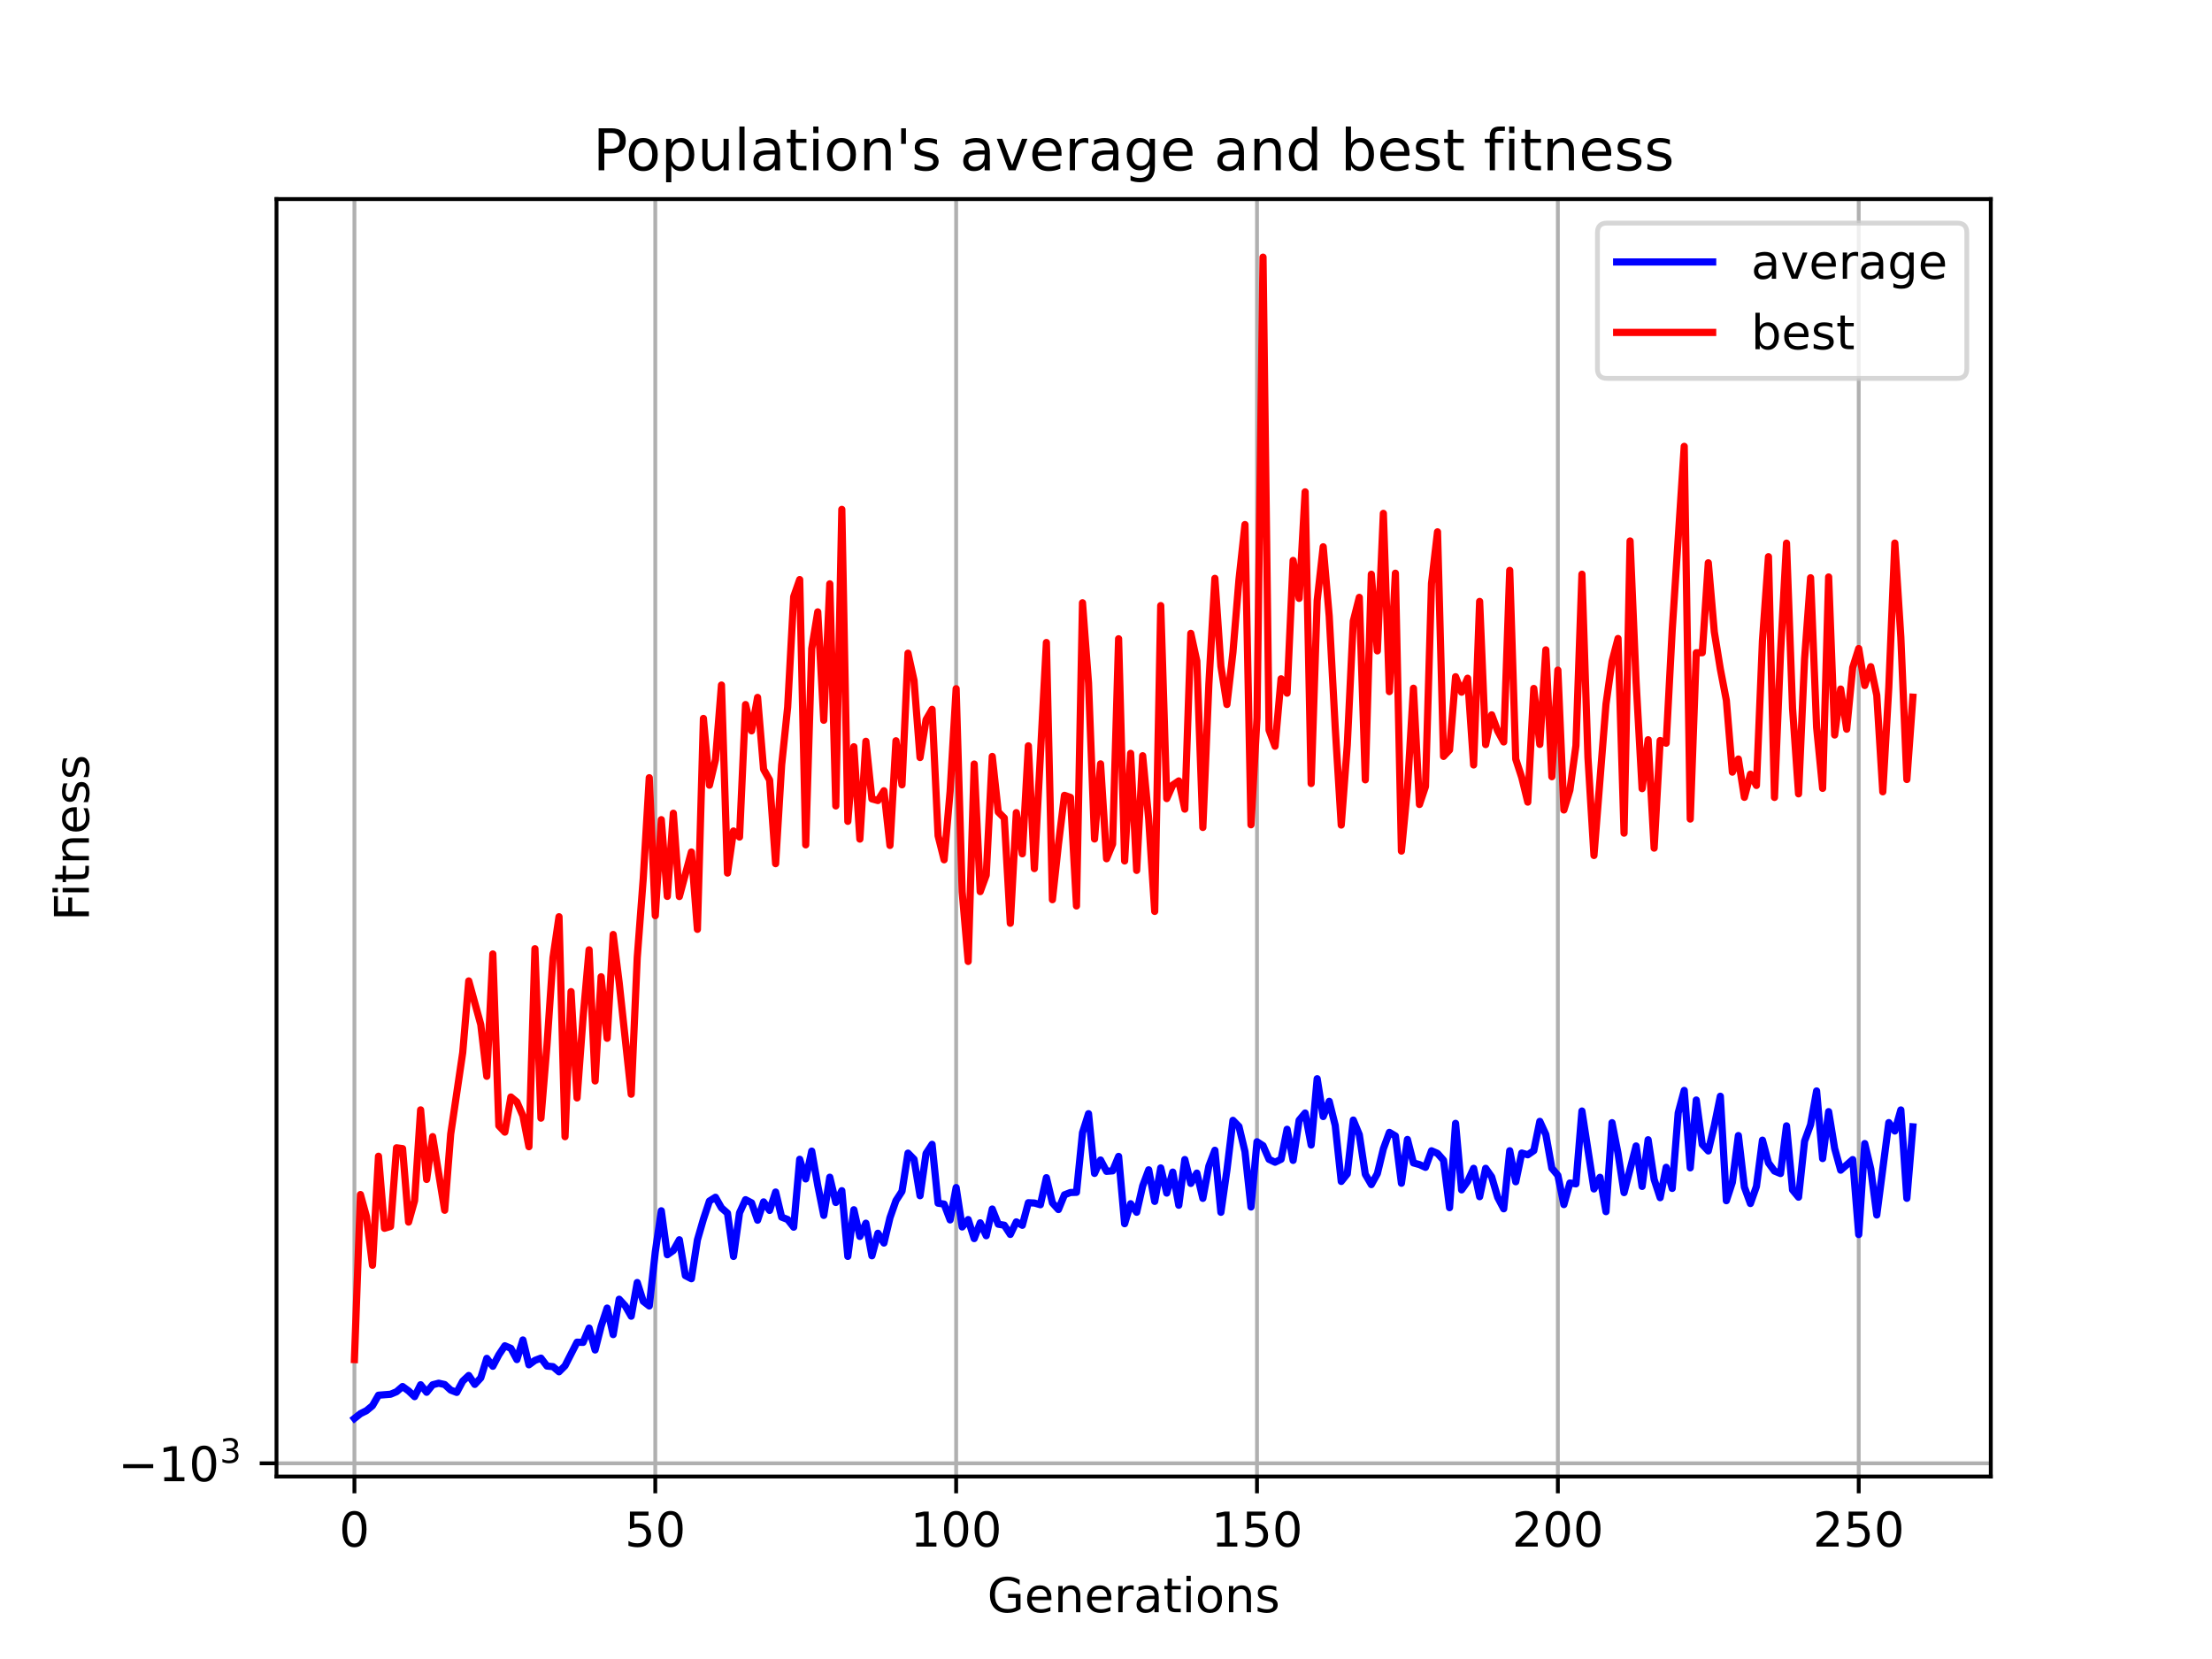 <?xml version="1.0" encoding="utf-8" standalone="no"?>
<!DOCTYPE svg PUBLIC "-//W3C//DTD SVG 1.1//EN"
  "http://www.w3.org/Graphics/SVG/1.1/DTD/svg11.dtd">
<!-- Created with matplotlib (https://matplotlib.org/) -->
<svg height="345.6pt" version="1.1" viewBox="0 0 460.8 345.6" width="460.8pt" xmlns="http://www.w3.org/2000/svg" xmlns:xlink="http://www.w3.org/1999/xlink">
 <defs>
  <style type="text/css">*{stroke-linecap:butt;stroke-linejoin:round;}</style>
 </defs>
 <g id="figure_1">
  <g id="patch_1">
   <path d="M 0 345.6 
L 460.8 345.6 
L 460.8 0 
L 0 0 
z
" style="fill:#ffffff;"/>
  </g>
  <g id="axes_1">
   <g id="patch_2">
    <path d="M 57.6 307.584 
L 414.72 307.584 
L 414.72 41.472 
L 57.6 41.472 
z
" style="fill:#ffffff;"/>
   </g>
   <g id="matplotlib.axis_1">
    <g id="xtick_1">
     <g id="line2d_1">
      <path clip-path="url(#pfa32de78da)" d="M 73.833 307.584 
L 73.833 41.472 
" style="fill:none;stroke:#b0b0b0;stroke-linecap:square;stroke-width:0.8;"/>
     </g>
     <g id="line2d_2">
      <defs>
       <path d="M 0 0 
L 0 3.5 
" id="mf1e2e6b5f3" style="stroke:#000000;stroke-width:0.8;"/>
      </defs>
      <g>
       <use style="stroke:#000000;stroke-width:0.8;" x="73.833" xlink:href="#mf1e2e6b5f3" y="307.584"/>
      </g>
     </g>
     <g id="text_1">
      <!-- 0 -->
      <g transform="translate(70.651 322.182)scale(0.1 -0.1)">
       <defs>
        <path d="M 31.781 66.406 
Q 24.172 66.406 20.328 58.906 
Q 16.5 51.422 16.5 36.375 
Q 16.5 21.391 20.328 13.891 
Q 24.172 6.391 31.781 6.391 
Q 39.453 6.391 43.281 13.891 
Q 47.125 21.391 47.125 36.375 
Q 47.125 51.422 43.281 58.906 
Q 39.453 66.406 31.781 66.406 
z
M 31.781 74.219 
Q 44.047 74.219 50.516 64.516 
Q 56.984 54.828 56.984 36.375 
Q 56.984 17.969 50.516 8.266 
Q 44.047 -1.422 31.781 -1.422 
Q 19.531 -1.422 13.062 8.266 
Q 6.594 17.969 6.594 36.375 
Q 6.594 54.828 13.062 64.516 
Q 19.531 74.219 31.781 74.219 
z
" id="DejaVuSans-48"/>
       </defs>
       <use xlink:href="#DejaVuSans-48"/>
      </g>
     </g>
    </g>
    <g id="xtick_2">
     <g id="line2d_3">
      <path clip-path="url(#pfa32de78da)" d="M 136.507 307.584 
L 136.507 41.472 
" style="fill:none;stroke:#b0b0b0;stroke-linecap:square;stroke-width:0.8;"/>
     </g>
     <g id="line2d_4">
      <g>
       <use style="stroke:#000000;stroke-width:0.8;" x="136.507" xlink:href="#mf1e2e6b5f3" y="307.584"/>
      </g>
     </g>
     <g id="text_2">
      <!-- 50 -->
      <g transform="translate(130.145 322.182)scale(0.1 -0.1)">
       <defs>
        <path d="M 10.797 72.906 
L 49.516 72.906 
L 49.516 64.594 
L 19.828 64.594 
L 19.828 46.734 
Q 21.969 47.469 24.109 47.828 
Q 26.266 48.188 28.422 48.188 
Q 40.625 48.188 47.75 41.5 
Q 54.891 34.812 54.891 23.391 
Q 54.891 11.625 47.562 5.094 
Q 40.234 -1.422 26.906 -1.422 
Q 22.312 -1.422 17.547 -0.641 
Q 12.797 0.141 7.719 1.703 
L 7.719 11.625 
Q 12.109 9.234 16.797 8.062 
Q 21.484 6.891 26.703 6.891 
Q 35.156 6.891 40.078 11.328 
Q 45.016 15.766 45.016 23.391 
Q 45.016 31 40.078 35.438 
Q 35.156 39.891 26.703 39.891 
Q 22.75 39.891 18.812 39.016 
Q 14.891 38.141 10.797 36.281 
z
" id="DejaVuSans-53"/>
       </defs>
       <use xlink:href="#DejaVuSans-53"/>
       <use x="63.623" xlink:href="#DejaVuSans-48"/>
      </g>
     </g>
    </g>
    <g id="xtick_3">
     <g id="line2d_5">
      <path clip-path="url(#pfa32de78da)" d="M 199.182 307.584 
L 199.182 41.472 
" style="fill:none;stroke:#b0b0b0;stroke-linecap:square;stroke-width:0.8;"/>
     </g>
     <g id="line2d_6">
      <g>
       <use style="stroke:#000000;stroke-width:0.8;" x="199.182" xlink:href="#mf1e2e6b5f3" y="307.584"/>
      </g>
     </g>
     <g id="text_3">
      <!-- 100 -->
      <g transform="translate(189.638 322.182)scale(0.1 -0.1)">
       <defs>
        <path d="M 12.406 8.297 
L 28.516 8.297 
L 28.516 63.922 
L 10.984 60.406 
L 10.984 69.391 
L 28.422 72.906 
L 38.281 72.906 
L 38.281 8.297 
L 54.391 8.297 
L 54.391 0 
L 12.406 0 
z
" id="DejaVuSans-49"/>
       </defs>
       <use xlink:href="#DejaVuSans-49"/>
       <use x="63.623" xlink:href="#DejaVuSans-48"/>
       <use x="127.246" xlink:href="#DejaVuSans-48"/>
      </g>
     </g>
    </g>
    <g id="xtick_4">
     <g id="line2d_7">
      <path clip-path="url(#pfa32de78da)" d="M 261.857 307.584 
L 261.857 41.472 
" style="fill:none;stroke:#b0b0b0;stroke-linecap:square;stroke-width:0.8;"/>
     </g>
     <g id="line2d_8">
      <g>
       <use style="stroke:#000000;stroke-width:0.8;" x="261.857" xlink:href="#mf1e2e6b5f3" y="307.584"/>
      </g>
     </g>
     <g id="text_4">
      <!-- 150 -->
      <g transform="translate(252.313 322.182)scale(0.1 -0.1)">
       <use xlink:href="#DejaVuSans-49"/>
       <use x="63.623" xlink:href="#DejaVuSans-53"/>
       <use x="127.246" xlink:href="#DejaVuSans-48"/>
      </g>
     </g>
    </g>
    <g id="xtick_5">
     <g id="line2d_9">
      <path clip-path="url(#pfa32de78da)" d="M 324.531 307.584 
L 324.531 41.472 
" style="fill:none;stroke:#b0b0b0;stroke-linecap:square;stroke-width:0.8;"/>
     </g>
     <g id="line2d_10">
      <g>
       <use style="stroke:#000000;stroke-width:0.8;" x="324.531" xlink:href="#mf1e2e6b5f3" y="307.584"/>
      </g>
     </g>
     <g id="text_5">
      <!-- 200 -->
      <g transform="translate(314.987 322.182)scale(0.1 -0.1)">
       <defs>
        <path d="M 19.188 8.297 
L 53.609 8.297 
L 53.609 0 
L 7.328 0 
L 7.328 8.297 
Q 12.938 14.109 22.625 23.891 
Q 32.328 33.688 34.812 36.531 
Q 39.547 41.844 41.422 45.531 
Q 43.312 49.219 43.312 52.781 
Q 43.312 58.594 39.234 62.25 
Q 35.156 65.922 28.609 65.922 
Q 23.969 65.922 18.812 64.312 
Q 13.672 62.703 7.812 59.422 
L 7.812 69.391 
Q 13.766 71.781 18.938 73 
Q 24.125 74.219 28.422 74.219 
Q 39.75 74.219 46.484 68.547 
Q 53.219 62.891 53.219 53.422 
Q 53.219 48.922 51.531 44.891 
Q 49.859 40.875 45.406 35.406 
Q 44.188 33.984 37.641 27.219 
Q 31.109 20.453 19.188 8.297 
z
" id="DejaVuSans-50"/>
       </defs>
       <use xlink:href="#DejaVuSans-50"/>
       <use x="63.623" xlink:href="#DejaVuSans-48"/>
       <use x="127.246" xlink:href="#DejaVuSans-48"/>
      </g>
     </g>
    </g>
    <g id="xtick_6">
     <g id="line2d_11">
      <path clip-path="url(#pfa32de78da)" d="M 387.206 307.584 
L 387.206 41.472 
" style="fill:none;stroke:#b0b0b0;stroke-linecap:square;stroke-width:0.8;"/>
     </g>
     <g id="line2d_12">
      <g>
       <use style="stroke:#000000;stroke-width:0.8;" x="387.206" xlink:href="#mf1e2e6b5f3" y="307.584"/>
      </g>
     </g>
     <g id="text_6">
      <!-- 250 -->
      <g transform="translate(377.662 322.182)scale(0.1 -0.1)">
       <use xlink:href="#DejaVuSans-50"/>
       <use x="63.623" xlink:href="#DejaVuSans-53"/>
       <use x="127.246" xlink:href="#DejaVuSans-48"/>
      </g>
     </g>
    </g>
    <g id="text_7">
     <!-- Generations -->
     <g transform="translate(205.662 335.861)scale(0.1 -0.1)">
      <defs>
       <path d="M 59.516 10.406 
L 59.516 29.984 
L 43.406 29.984 
L 43.406 38.094 
L 69.281 38.094 
L 69.281 6.781 
Q 63.578 2.734 56.688 0.656 
Q 49.812 -1.422 42 -1.422 
Q 24.906 -1.422 15.25 8.562 
Q 5.609 18.562 5.609 36.375 
Q 5.609 54.25 15.25 64.234 
Q 24.906 74.219 42 74.219 
Q 49.125 74.219 55.547 72.453 
Q 61.969 70.703 67.391 67.281 
L 67.391 56.781 
Q 61.922 61.422 55.766 63.766 
Q 49.609 66.109 42.828 66.109 
Q 29.438 66.109 22.719 58.641 
Q 16.016 51.172 16.016 36.375 
Q 16.016 21.625 22.719 14.156 
Q 29.438 6.688 42.828 6.688 
Q 48.047 6.688 52.141 7.594 
Q 56.25 8.5 59.516 10.406 
z
" id="DejaVuSans-71"/>
       <path d="M 56.203 29.594 
L 56.203 25.203 
L 14.891 25.203 
Q 15.484 15.922 20.484 11.062 
Q 25.484 6.203 34.422 6.203 
Q 39.594 6.203 44.453 7.469 
Q 49.312 8.734 54.109 11.281 
L 54.109 2.781 
Q 49.266 0.734 44.188 -0.344 
Q 39.109 -1.422 33.891 -1.422 
Q 20.797 -1.422 13.156 6.188 
Q 5.516 13.812 5.516 26.812 
Q 5.516 40.234 12.766 48.109 
Q 20.016 56 32.328 56 
Q 43.359 56 49.781 48.891 
Q 56.203 41.797 56.203 29.594 
z
M 47.219 32.234 
Q 47.125 39.594 43.094 43.984 
Q 39.062 48.391 32.422 48.391 
Q 24.906 48.391 20.391 44.141 
Q 15.875 39.891 15.188 32.172 
z
" id="DejaVuSans-101"/>
       <path d="M 54.891 33.016 
L 54.891 0 
L 45.906 0 
L 45.906 32.719 
Q 45.906 40.484 42.875 44.328 
Q 39.844 48.188 33.797 48.188 
Q 26.516 48.188 22.312 43.547 
Q 18.109 38.922 18.109 30.906 
L 18.109 0 
L 9.078 0 
L 9.078 54.688 
L 18.109 54.688 
L 18.109 46.188 
Q 21.344 51.125 25.703 53.562 
Q 30.078 56 35.797 56 
Q 45.219 56 50.047 50.172 
Q 54.891 44.344 54.891 33.016 
z
" id="DejaVuSans-110"/>
       <path d="M 41.109 46.297 
Q 39.594 47.172 37.812 47.578 
Q 36.031 48 33.891 48 
Q 26.266 48 22.188 43.047 
Q 18.109 38.094 18.109 28.812 
L 18.109 0 
L 9.078 0 
L 9.078 54.688 
L 18.109 54.688 
L 18.109 46.188 
Q 20.953 51.172 25.484 53.578 
Q 30.031 56 36.531 56 
Q 37.453 56 38.578 55.875 
Q 39.703 55.766 41.062 55.516 
z
" id="DejaVuSans-114"/>
       <path d="M 34.281 27.484 
Q 23.391 27.484 19.188 25 
Q 14.984 22.516 14.984 16.5 
Q 14.984 11.719 18.141 8.906 
Q 21.297 6.109 26.703 6.109 
Q 34.188 6.109 38.703 11.406 
Q 43.219 16.703 43.219 25.484 
L 43.219 27.484 
z
M 52.203 31.203 
L 52.203 0 
L 43.219 0 
L 43.219 8.297 
Q 40.141 3.328 35.547 0.953 
Q 30.953 -1.422 24.312 -1.422 
Q 15.922 -1.422 10.953 3.297 
Q 6 8.016 6 15.922 
Q 6 25.141 12.172 29.828 
Q 18.359 34.516 30.609 34.516 
L 43.219 34.516 
L 43.219 35.406 
Q 43.219 41.609 39.141 45 
Q 35.062 48.391 27.688 48.391 
Q 23 48.391 18.547 47.266 
Q 14.109 46.141 10.016 43.891 
L 10.016 52.203 
Q 14.938 54.109 19.578 55.047 
Q 24.219 56 28.609 56 
Q 40.484 56 46.344 49.844 
Q 52.203 43.703 52.203 31.203 
z
" id="DejaVuSans-97"/>
       <path d="M 18.312 70.219 
L 18.312 54.688 
L 36.812 54.688 
L 36.812 47.703 
L 18.312 47.703 
L 18.312 18.016 
Q 18.312 11.328 20.141 9.422 
Q 21.969 7.516 27.594 7.516 
L 36.812 7.516 
L 36.812 0 
L 27.594 0 
Q 17.188 0 13.234 3.875 
Q 9.281 7.766 9.281 18.016 
L 9.281 47.703 
L 2.688 47.703 
L 2.688 54.688 
L 9.281 54.688 
L 9.281 70.219 
z
" id="DejaVuSans-116"/>
       <path d="M 9.422 54.688 
L 18.406 54.688 
L 18.406 0 
L 9.422 0 
z
M 9.422 75.984 
L 18.406 75.984 
L 18.406 64.594 
L 9.422 64.594 
z
" id="DejaVuSans-105"/>
       <path d="M 30.609 48.391 
Q 23.391 48.391 19.188 42.75 
Q 14.984 37.109 14.984 27.297 
Q 14.984 17.484 19.156 11.844 
Q 23.344 6.203 30.609 6.203 
Q 37.797 6.203 41.984 11.859 
Q 46.188 17.531 46.188 27.297 
Q 46.188 37.016 41.984 42.703 
Q 37.797 48.391 30.609 48.391 
z
M 30.609 56 
Q 42.328 56 49.016 48.375 
Q 55.719 40.766 55.719 27.297 
Q 55.719 13.875 49.016 6.219 
Q 42.328 -1.422 30.609 -1.422 
Q 18.844 -1.422 12.172 6.219 
Q 5.516 13.875 5.516 27.297 
Q 5.516 40.766 12.172 48.375 
Q 18.844 56 30.609 56 
z
" id="DejaVuSans-111"/>
       <path d="M 44.281 53.078 
L 44.281 44.578 
Q 40.484 46.531 36.375 47.5 
Q 32.281 48.484 27.875 48.484 
Q 21.188 48.484 17.844 46.438 
Q 14.5 44.391 14.5 40.281 
Q 14.5 37.156 16.891 35.375 
Q 19.281 33.594 26.516 31.984 
L 29.594 31.297 
Q 39.156 29.25 43.188 25.516 
Q 47.219 21.781 47.219 15.094 
Q 47.219 7.469 41.188 3.016 
Q 35.156 -1.422 24.609 -1.422 
Q 20.219 -1.422 15.453 -0.562 
Q 10.688 0.297 5.422 2 
L 5.422 11.281 
Q 10.406 8.688 15.234 7.391 
Q 20.062 6.109 24.812 6.109 
Q 31.156 6.109 34.562 8.281 
Q 37.984 10.453 37.984 14.406 
Q 37.984 18.062 35.516 20.016 
Q 33.062 21.969 24.703 23.781 
L 21.578 24.516 
Q 13.234 26.266 9.516 29.906 
Q 5.812 33.547 5.812 39.891 
Q 5.812 47.609 11.281 51.797 
Q 16.75 56 26.812 56 
Q 31.781 56 36.172 55.266 
Q 40.578 54.547 44.281 53.078 
z
" id="DejaVuSans-115"/>
      </defs>
      <use xlink:href="#DejaVuSans-71"/>
      <use x="77.49" xlink:href="#DejaVuSans-101"/>
      <use x="139.014" xlink:href="#DejaVuSans-110"/>
      <use x="202.393" xlink:href="#DejaVuSans-101"/>
      <use x="263.916" xlink:href="#DejaVuSans-114"/>
      <use x="305.029" xlink:href="#DejaVuSans-97"/>
      <use x="366.309" xlink:href="#DejaVuSans-116"/>
      <use x="405.518" xlink:href="#DejaVuSans-105"/>
      <use x="433.301" xlink:href="#DejaVuSans-111"/>
      <use x="494.482" xlink:href="#DejaVuSans-110"/>
      <use x="557.861" xlink:href="#DejaVuSans-115"/>
     </g>
    </g>
   </g>
   <g id="matplotlib.axis_2">
    <g id="ytick_1">
     <g id="line2d_13">
      <path clip-path="url(#pfa32de78da)" d="M 57.6 304.839 
L 414.72 304.839 
" style="fill:none;stroke:#b0b0b0;stroke-linecap:square;stroke-width:0.8;"/>
     </g>
     <g id="line2d_14">
      <defs>
       <path d="M 0 0 
L -3.5 0 
" id="m77cabcb98b" style="stroke:#000000;stroke-width:0.8;"/>
      </defs>
      <g>
       <use style="stroke:#000000;stroke-width:0.8;" x="57.6" xlink:href="#m77cabcb98b" y="304.839"/>
      </g>
     </g>
     <g id="text_8">
      <!-- $\mathdefault{-10^{3}}$ -->
      <g transform="translate(24.6 308.638)scale(0.1 -0.1)">
       <defs>
        <path d="M 10.594 35.5 
L 73.188 35.5 
L 73.188 27.203 
L 10.594 27.203 
z
" id="DejaVuSans-8722"/>
        <path d="M 40.578 39.312 
Q 47.656 37.797 51.625 33 
Q 55.609 28.219 55.609 21.188 
Q 55.609 10.406 48.188 4.484 
Q 40.766 -1.422 27.094 -1.422 
Q 22.516 -1.422 17.656 -0.516 
Q 12.797 0.391 7.625 2.203 
L 7.625 11.719 
Q 11.719 9.328 16.594 8.109 
Q 21.484 6.891 26.812 6.891 
Q 36.078 6.891 40.938 10.547 
Q 45.797 14.203 45.797 21.188 
Q 45.797 27.641 41.281 31.266 
Q 36.766 34.906 28.719 34.906 
L 20.219 34.906 
L 20.219 43.016 
L 29.109 43.016 
Q 36.375 43.016 40.234 45.922 
Q 44.094 48.828 44.094 54.297 
Q 44.094 59.906 40.109 62.906 
Q 36.141 65.922 28.719 65.922 
Q 24.656 65.922 20.016 65.031 
Q 15.375 64.156 9.812 62.312 
L 9.812 71.094 
Q 15.438 72.656 20.344 73.438 
Q 25.25 74.219 29.594 74.219 
Q 40.828 74.219 47.359 69.109 
Q 53.906 64.016 53.906 55.328 
Q 53.906 49.266 50.438 45.094 
Q 46.969 40.922 40.578 39.312 
z
" id="DejaVuSans-51"/>
       </defs>
       <use transform="translate(0 0.766)" xlink:href="#DejaVuSans-8722"/>
       <use transform="translate(83.789 0.766)" xlink:href="#DejaVuSans-49"/>
       <use transform="translate(147.412 0.766)" xlink:href="#DejaVuSans-48"/>
       <use transform="translate(211.992 39.047)scale(0.7)" xlink:href="#DejaVuSans-51"/>
      </g>
     </g>
    </g>
    <g id="text_9">
     <!-- Fitness -->
     <g transform="translate(18.52 191.845)rotate(-90)scale(0.1 -0.1)">
      <defs>
       <path d="M 9.812 72.906 
L 51.703 72.906 
L 51.703 64.594 
L 19.672 64.594 
L 19.672 43.109 
L 48.578 43.109 
L 48.578 34.812 
L 19.672 34.812 
L 19.672 0 
L 9.812 0 
z
" id="DejaVuSans-70"/>
      </defs>
      <use xlink:href="#DejaVuSans-70"/>
      <use x="50.27" xlink:href="#DejaVuSans-105"/>
      <use x="78.053" xlink:href="#DejaVuSans-116"/>
      <use x="117.262" xlink:href="#DejaVuSans-110"/>
      <use x="180.641" xlink:href="#DejaVuSans-101"/>
      <use x="242.164" xlink:href="#DejaVuSans-115"/>
      <use x="294.264" xlink:href="#DejaVuSans-115"/>
     </g>
    </g>
   </g>
   <g id="line2d_15">
    <path clip-path="url(#pfa32de78da)" d="M 73.833 295.488 
L 75.086 294.492 
L 76.34 293.868 
L 77.593 292.831 
L 78.847 290.647 
L 81.354 290.448 
L 82.607 289.924 
L 83.861 288.837 
L 85.114 289.751 
L 86.368 290.945 
L 87.621 288.468 
L 88.875 290.033 
L 90.128 288.475 
L 91.382 288.148 
L 92.635 288.421 
L 93.889 289.581 
L 95.142 290.063 
L 96.396 287.719 
L 97.649 286.54 
L 98.903 288.395 
L 100.156 287.034 
L 101.41 282.971 
L 102.663 284.621 
L 103.917 282.232 
L 105.17 280.352 
L 106.424 280.882 
L 107.677 283.226 
L 108.931 279.137 
L 110.184 284.315 
L 111.438 283.395 
L 112.691 282.922 
L 113.944 284.571 
L 115.198 284.698 
L 116.451 285.767 
L 117.705 284.516 
L 120.212 279.6 
L 121.465 279.644 
L 122.719 276.662 
L 123.972 281.225 
L 125.226 276.29 
L 126.479 272.499 
L 127.733 278.024 
L 128.986 270.652 
L 130.24 272.023 
L 131.493 274.191 
L 132.747 267.172 
L 134 271.077 
L 135.254 272.059 
L 136.507 260.816 
L 137.761 252.229 
L 139.014 261.385 
L 140.268 260.5 
L 141.521 258.266 
L 142.775 265.735 
L 144.028 266.383 
L 145.282 258.3 
L 146.535 253.977 
L 147.789 250.197 
L 149.042 249.412 
L 150.296 251.628 
L 151.549 252.723 
L 152.803 261.738 
L 154.056 252.658 
L 155.31 249.918 
L 156.563 250.572 
L 157.817 254.192 
L 159.07 250.373 
L 160.324 252.153 
L 161.577 248.322 
L 162.831 253.551 
L 164.084 254.042 
L 165.338 255.643 
L 166.591 241.5 
L 167.845 245.592 
L 169.098 239.797 
L 170.352 246.95 
L 171.605 253.187 
L 172.859 245.236 
L 174.112 250.498 
L 175.366 248.04 
L 176.619 261.73 
L 177.873 252.014 
L 179.126 257.574 
L 180.38 254.816 
L 181.633 261.603 
L 182.887 256.909 
L 184.14 258.945 
L 185.394 253.682 
L 186.647 250.111 
L 187.901 248.173 
L 189.154 240.218 
L 190.408 241.496 
L 191.661 249.088 
L 192.915 240.293 
L 194.168 238.386 
L 195.421 250.645 
L 196.675 250.837 
L 197.928 254.129 
L 199.182 247.395 
L 200.435 255.6 
L 201.689 254.057 
L 202.942 258.021 
L 204.196 254.733 
L 205.449 257.427 
L 206.703 251.864 
L 207.956 255.022 
L 209.21 255.236 
L 210.463 257.157 
L 211.717 254.537 
L 212.97 255.25 
L 214.224 250.549 
L 215.477 250.609 
L 216.731 250.968 
L 217.984 245.334 
L 219.238 250.58 
L 220.491 251.973 
L 221.745 248.905 
L 222.998 248.42 
L 224.252 248.385 
L 225.505 235.959 
L 226.759 232.004 
L 228.012 244.443 
L 229.266 241.649 
L 230.519 244.015 
L 231.773 243.912 
L 233.026 240.897 
L 234.28 254.924 
L 235.533 250.757 
L 236.787 252.535 
L 238.04 247.057 
L 239.294 243.694 
L 240.547 250.272 
L 241.801 243.3 
L 243.054 248.542 
L 244.308 244.17 
L 245.561 251.075 
L 246.815 241.554 
L 248.068 246.528 
L 249.322 244.375 
L 250.575 249.641 
L 251.829 242.919 
L 253.082 239.627 
L 254.336 252.543 
L 255.589 243.768 
L 256.843 233.388 
L 258.096 234.672 
L 259.35 239.893 
L 260.603 251.439 
L 261.857 237.848 
L 263.11 238.66 
L 264.364 241.509 
L 265.617 242.111 
L 266.871 241.498 
L 268.124 235.25 
L 269.378 241.727 
L 270.631 233.367 
L 271.885 231.864 
L 273.138 238.527 
L 274.392 224.717 
L 275.645 232.597 
L 276.899 229.43 
L 278.152 234.444 
L 279.405 246.115 
L 280.659 244.545 
L 281.912 233.329 
L 283.166 236.371 
L 284.419 244.623 
L 285.673 246.774 
L 286.926 244.494 
L 288.18 239.319 
L 289.433 235.896 
L 290.687 236.637 
L 291.94 246.493 
L 293.194 237.368 
L 294.447 242.257 
L 295.701 242.605 
L 296.954 243.177 
L 298.208 239.729 
L 299.461 240.276 
L 300.715 241.7 
L 301.968 251.581 
L 303.222 234.015 
L 304.475 247.872 
L 305.729 246.105 
L 306.982 243.388 
L 308.236 249.296 
L 309.489 243.381 
L 310.743 245.174 
L 311.996 249.432 
L 313.25 251.815 
L 314.503 239.72 
L 315.757 246.186 
L 317.01 240.201 
L 318.264 240.564 
L 319.517 239.7 
L 320.771 233.6 
L 322.024 236.339 
L 323.278 243.359 
L 324.531 244.849 
L 325.785 250.937 
L 327.038 246.439 
L 328.292 246.619 
L 329.545 231.447 
L 332.052 247.683 
L 333.306 245.256 
L 334.559 252.407 
L 335.813 233.879 
L 337.066 240.294 
L 338.32 248.443 
L 340.827 238.724 
L 342.08 247.153 
L 343.334 237.43 
L 344.587 245.69 
L 345.841 249.499 
L 347.094 243.176 
L 348.348 247.574 
L 349.601 231.827 
L 350.855 227.152 
L 352.108 243.283 
L 353.362 229.152 
L 354.615 238.409 
L 355.869 239.764 
L 357.122 234.499 
L 358.376 228.369 
L 359.629 250.128 
L 360.882 246.298 
L 362.136 236.558 
L 363.389 247.302 
L 364.643 250.718 
L 365.896 247.16 
L 367.15 237.517 
L 368.403 242.241 
L 369.657 243.953 
L 370.91 244.472 
L 372.164 234.532 
L 373.417 247.875 
L 374.671 249.393 
L 375.924 237.732 
L 377.178 234.286 
L 378.431 227.259 
L 379.685 241.353 
L 380.938 231.573 
L 382.192 239.244 
L 383.445 243.77 
L 385.952 241.563 
L 387.206 257.178 
L 388.459 238.225 
L 389.713 243.513 
L 390.966 253.109 
L 393.473 233.859 
L 394.727 235.61 
L 395.98 231.223 
L 397.234 249.633 
L 398.487 234.741 
L 398.487 234.741 
" style="fill:none;stroke:#0000ff;stroke-linecap:square;stroke-width:1.5;"/>
   </g>
   <g id="line2d_16">
    <path clip-path="url(#pfa32de78da)" d="M 73.833 283.228 
L 75.086 248.845 
L 76.34 253.42 
L 77.593 263.574 
L 78.847 240.865 
L 80.1 255.875 
L 81.354 255.496 
L 82.607 239.108 
L 83.861 239.278 
L 85.114 254.582 
L 86.368 250.113 
L 87.621 231.205 
L 88.875 245.701 
L 90.128 236.779 
L 92.635 252.119 
L 93.889 236.257 
L 96.396 219.25 
L 97.649 204.347 
L 100.156 213.445 
L 101.41 224.211 
L 102.663 198.731 
L 103.917 234.509 
L 105.17 235.844 
L 106.424 228.523 
L 107.677 229.56 
L 108.931 232.444 
L 110.184 238.882 
L 111.438 197.628 
L 112.691 232.933 
L 113.944 217.75 
L 115.198 199.506 
L 116.451 190.969 
L 117.705 236.792 
L 118.958 206.573 
L 120.212 228.725 
L 121.465 211.99 
L 122.719 197.867 
L 123.972 225.186 
L 125.226 203.477 
L 126.479 216.301 
L 127.733 194.671 
L 128.986 204.713 
L 131.493 227.947 
L 132.747 199.492 
L 134 183.02 
L 135.254 162.011 
L 136.507 190.752 
L 137.761 170.753 
L 139.014 186.736 
L 140.268 169.412 
L 141.521 186.767 
L 144.028 177.488 
L 145.282 193.601 
L 146.535 149.662 
L 147.789 163.574 
L 149.042 158.26 
L 150.296 142.705 
L 151.549 181.878 
L 152.803 173.113 
L 154.056 174.374 
L 155.31 146.773 
L 156.563 152.248 
L 157.817 145.282 
L 159.07 160.263 
L 160.324 162.489 
L 161.577 179.919 
L 162.831 159.363 
L 164.084 147.313 
L 165.338 124.306 
L 166.591 120.738 
L 167.845 175.995 
L 169.098 135.122 
L 170.352 127.462 
L 171.605 150.045 
L 172.859 121.622 
L 174.112 167.889 
L 175.366 106.113 
L 176.619 171.101 
L 177.873 155.562 
L 179.126 174.799 
L 180.38 154.424 
L 181.633 166.423 
L 182.887 166.769 
L 184.14 164.731 
L 185.394 176.119 
L 186.647 154.315 
L 187.901 163.491 
L 189.154 136.07 
L 190.408 141.74 
L 191.661 157.805 
L 192.915 149.938 
L 194.168 147.776 
L 195.421 174.097 
L 196.675 179.11 
L 197.928 164.834 
L 199.182 143.466 
L 200.435 185.779 
L 201.689 200.284 
L 202.942 159.162 
L 204.196 185.743 
L 205.449 182.313 
L 206.703 157.581 
L 207.956 169.152 
L 209.21 170.402 
L 210.463 192.338 
L 211.717 169.287 
L 212.97 177.864 
L 214.224 155.369 
L 215.477 180.945 
L 217.984 133.846 
L 219.238 187.425 
L 220.491 175.897 
L 221.745 165.683 
L 222.998 166.113 
L 224.252 188.728 
L 225.505 125.568 
L 226.759 142.274 
L 228.012 174.778 
L 229.266 159.126 
L 230.519 178.893 
L 231.773 175.837 
L 233.026 133.066 
L 234.28 179.355 
L 235.533 156.938 
L 236.787 181.321 
L 238.04 157.432 
L 239.294 170.64 
L 240.547 189.864 
L 241.801 126.155 
L 243.054 166.358 
L 244.308 163.534 
L 245.561 162.682 
L 246.815 168.56 
L 248.068 131.942 
L 249.322 137.711 
L 250.575 172.378 
L 251.829 142.528 
L 253.082 120.48 
L 254.336 138.795 
L 255.589 146.761 
L 256.843 135.91 
L 258.096 120.79 
L 259.35 109.276 
L 260.603 171.82 
L 261.857 149.568 
L 263.11 53.568 
L 264.364 152.092 
L 265.617 155.455 
L 266.871 141.408 
L 268.124 144.405 
L 269.378 116.748 
L 270.631 124.656 
L 271.885 102.463 
L 273.138 163.221 
L 274.392 125.12 
L 275.645 113.904 
L 276.899 128.362 
L 278.152 151.596 
L 279.405 171.875 
L 280.659 155.257 
L 281.912 129.391 
L 283.166 124.442 
L 284.419 162.46 
L 285.673 119.625 
L 286.926 135.595 
L 288.18 106.944 
L 289.433 144.075 
L 290.687 119.409 
L 291.94 177.299 
L 293.194 164.245 
L 294.447 143.374 
L 295.701 167.589 
L 296.954 163.847 
L 298.208 121.531 
L 299.461 110.791 
L 300.715 157.569 
L 301.968 156.225 
L 303.222 140.972 
L 304.475 144.198 
L 305.729 141.288 
L 306.982 159.352 
L 308.236 125.284 
L 309.489 155.11 
L 310.743 148.913 
L 311.996 152.265 
L 313.25 154.565 
L 314.503 118.82 
L 315.757 158.137 
L 317.01 161.97 
L 318.264 167.094 
L 319.517 143.417 
L 320.771 155.072 
L 322.024 135.376 
L 323.278 161.796 
L 324.531 139.596 
L 325.785 168.734 
L 327.038 164.599 
L 328.292 155.344 
L 329.545 119.616 
L 330.799 157.806 
L 332.052 178.211 
L 334.559 146.666 
L 335.813 137.773 
L 337.066 133.01 
L 338.32 173.563 
L 339.573 112.696 
L 340.827 141.982 
L 342.08 164.29 
L 343.334 154.101 
L 344.587 176.681 
L 345.841 154.263 
L 347.094 154.825 
L 348.348 131.317 
L 350.855 92.982 
L 352.108 170.624 
L 353.362 135.976 
L 354.615 135.976 
L 355.869 117.239 
L 357.122 131.631 
L 358.376 139.366 
L 359.629 145.887 
L 360.882 160.85 
L 362.136 158.118 
L 363.389 166.098 
L 364.643 161.279 
L 365.896 163.624 
L 367.15 133.453 
L 368.403 115.97 
L 369.657 166.119 
L 370.91 136.19 
L 372.164 113.147 
L 373.417 147.529 
L 374.671 165.375 
L 375.924 137.304 
L 377.178 120.357 
L 378.431 151.498 
L 379.685 164.232 
L 380.938 120.193 
L 382.192 153.112 
L 383.445 143.541 
L 384.699 151.907 
L 385.952 139.058 
L 387.206 135.105 
L 388.459 142.801 
L 389.713 138.877 
L 390.966 144.833 
L 392.22 164.946 
L 393.473 143.161 
L 394.727 113.133 
L 395.98 132.733 
L 397.234 162.388 
L 398.487 145.234 
L 398.487 145.234 
" style="fill:none;stroke:#ff0000;stroke-linecap:square;stroke-width:1.5;"/>
   </g>
   <g id="patch_3">
    <path d="M 57.6 307.584 
L 57.6 41.472 
" style="fill:none;stroke:#000000;stroke-linecap:square;stroke-linejoin:miter;stroke-width:0.8;"/>
   </g>
   <g id="patch_4">
    <path d="M 414.72 307.584 
L 414.72 41.472 
" style="fill:none;stroke:#000000;stroke-linecap:square;stroke-linejoin:miter;stroke-width:0.8;"/>
   </g>
   <g id="patch_5">
    <path d="M 57.6 307.584 
L 414.72 307.584 
" style="fill:none;stroke:#000000;stroke-linecap:square;stroke-linejoin:miter;stroke-width:0.8;"/>
   </g>
   <g id="patch_6">
    <path d="M 57.6 41.472 
L 414.72 41.472 
" style="fill:none;stroke:#000000;stroke-linecap:square;stroke-linejoin:miter;stroke-width:0.8;"/>
   </g>
   <g id="text_10">
    <!-- Population's average and best fitness -->
    <g transform="translate(123.53 35.472)scale(0.12 -0.12)">
     <defs>
      <path d="M 19.672 64.797 
L 19.672 37.406 
L 32.078 37.406 
Q 38.969 37.406 42.719 40.969 
Q 46.484 44.531 46.484 51.125 
Q 46.484 57.672 42.719 61.234 
Q 38.969 64.797 32.078 64.797 
z
M 9.812 72.906 
L 32.078 72.906 
Q 44.344 72.906 50.609 67.359 
Q 56.891 61.812 56.891 51.125 
Q 56.891 40.328 50.609 34.812 
Q 44.344 29.297 32.078 29.297 
L 19.672 29.297 
L 19.672 0 
L 9.812 0 
z
" id="DejaVuSans-80"/>
      <path d="M 18.109 8.203 
L 18.109 -20.797 
L 9.078 -20.797 
L 9.078 54.688 
L 18.109 54.688 
L 18.109 46.391 
Q 20.953 51.266 25.266 53.625 
Q 29.594 56 35.594 56 
Q 45.562 56 51.781 48.094 
Q 58.016 40.188 58.016 27.297 
Q 58.016 14.406 51.781 6.484 
Q 45.562 -1.422 35.594 -1.422 
Q 29.594 -1.422 25.266 0.953 
Q 20.953 3.328 18.109 8.203 
z
M 48.688 27.297 
Q 48.688 37.203 44.609 42.844 
Q 40.531 48.484 33.406 48.484 
Q 26.266 48.484 22.188 42.844 
Q 18.109 37.203 18.109 27.297 
Q 18.109 17.391 22.188 11.75 
Q 26.266 6.109 33.406 6.109 
Q 40.531 6.109 44.609 11.75 
Q 48.688 17.391 48.688 27.297 
z
" id="DejaVuSans-112"/>
      <path d="M 8.5 21.578 
L 8.5 54.688 
L 17.484 54.688 
L 17.484 21.922 
Q 17.484 14.156 20.5 10.266 
Q 23.531 6.391 29.594 6.391 
Q 36.859 6.391 41.078 11.031 
Q 45.312 15.672 45.312 23.688 
L 45.312 54.688 
L 54.297 54.688 
L 54.297 0 
L 45.312 0 
L 45.312 8.406 
Q 42.047 3.422 37.719 1 
Q 33.406 -1.422 27.688 -1.422 
Q 18.266 -1.422 13.375 4.438 
Q 8.5 10.297 8.5 21.578 
z
M 31.109 56 
z
" id="DejaVuSans-117"/>
      <path d="M 9.422 75.984 
L 18.406 75.984 
L 18.406 0 
L 9.422 0 
z
" id="DejaVuSans-108"/>
      <path d="M 17.922 72.906 
L 17.922 45.797 
L 9.625 45.797 
L 9.625 72.906 
z
" id="DejaVuSans-39"/>
      <path id="DejaVuSans-32"/>
      <path d="M 2.984 54.688 
L 12.5 54.688 
L 29.594 8.797 
L 46.688 54.688 
L 56.203 54.688 
L 35.688 0 
L 23.484 0 
z
" id="DejaVuSans-118"/>
      <path d="M 45.406 27.984 
Q 45.406 37.75 41.375 43.109 
Q 37.359 48.484 30.078 48.484 
Q 22.859 48.484 18.828 43.109 
Q 14.797 37.75 14.797 27.984 
Q 14.797 18.266 18.828 12.891 
Q 22.859 7.516 30.078 7.516 
Q 37.359 7.516 41.375 12.891 
Q 45.406 18.266 45.406 27.984 
z
M 54.391 6.781 
Q 54.391 -7.172 48.188 -13.984 
Q 42 -20.797 29.203 -20.797 
Q 24.469 -20.797 20.266 -20.094 
Q 16.062 -19.391 12.109 -17.922 
L 12.109 -9.188 
Q 16.062 -11.328 19.922 -12.344 
Q 23.781 -13.375 27.781 -13.375 
Q 36.625 -13.375 41.016 -8.766 
Q 45.406 -4.156 45.406 5.172 
L 45.406 9.625 
Q 42.625 4.781 38.281 2.391 
Q 33.938 0 27.875 0 
Q 17.828 0 11.672 7.656 
Q 5.516 15.328 5.516 27.984 
Q 5.516 40.672 11.672 48.328 
Q 17.828 56 27.875 56 
Q 33.938 56 38.281 53.609 
Q 42.625 51.219 45.406 46.391 
L 45.406 54.688 
L 54.391 54.688 
z
" id="DejaVuSans-103"/>
      <path d="M 45.406 46.391 
L 45.406 75.984 
L 54.391 75.984 
L 54.391 0 
L 45.406 0 
L 45.406 8.203 
Q 42.578 3.328 38.25 0.953 
Q 33.938 -1.422 27.875 -1.422 
Q 17.969 -1.422 11.734 6.484 
Q 5.516 14.406 5.516 27.297 
Q 5.516 40.188 11.734 48.094 
Q 17.969 56 27.875 56 
Q 33.938 56 38.25 53.625 
Q 42.578 51.266 45.406 46.391 
z
M 14.797 27.297 
Q 14.797 17.391 18.875 11.75 
Q 22.953 6.109 30.078 6.109 
Q 37.203 6.109 41.297 11.75 
Q 45.406 17.391 45.406 27.297 
Q 45.406 37.203 41.297 42.844 
Q 37.203 48.484 30.078 48.484 
Q 22.953 48.484 18.875 42.844 
Q 14.797 37.203 14.797 27.297 
z
" id="DejaVuSans-100"/>
      <path d="M 48.688 27.297 
Q 48.688 37.203 44.609 42.844 
Q 40.531 48.484 33.406 48.484 
Q 26.266 48.484 22.188 42.844 
Q 18.109 37.203 18.109 27.297 
Q 18.109 17.391 22.188 11.75 
Q 26.266 6.109 33.406 6.109 
Q 40.531 6.109 44.609 11.75 
Q 48.688 17.391 48.688 27.297 
z
M 18.109 46.391 
Q 20.953 51.266 25.266 53.625 
Q 29.594 56 35.594 56 
Q 45.562 56 51.781 48.094 
Q 58.016 40.188 58.016 27.297 
Q 58.016 14.406 51.781 6.484 
Q 45.562 -1.422 35.594 -1.422 
Q 29.594 -1.422 25.266 0.953 
Q 20.953 3.328 18.109 8.203 
L 18.109 0 
L 9.078 0 
L 9.078 75.984 
L 18.109 75.984 
z
" id="DejaVuSans-98"/>
      <path d="M 37.109 75.984 
L 37.109 68.5 
L 28.516 68.5 
Q 23.688 68.5 21.797 66.547 
Q 19.922 64.594 19.922 59.516 
L 19.922 54.688 
L 34.719 54.688 
L 34.719 47.703 
L 19.922 47.703 
L 19.922 0 
L 10.891 0 
L 10.891 47.703 
L 2.297 47.703 
L 2.297 54.688 
L 10.891 54.688 
L 10.891 58.5 
Q 10.891 67.625 15.141 71.797 
Q 19.391 75.984 28.609 75.984 
z
" id="DejaVuSans-102"/>
     </defs>
     <use xlink:href="#DejaVuSans-80"/>
     <use x="56.678" xlink:href="#DejaVuSans-111"/>
     <use x="117.859" xlink:href="#DejaVuSans-112"/>
     <use x="181.336" xlink:href="#DejaVuSans-117"/>
     <use x="244.715" xlink:href="#DejaVuSans-108"/>
     <use x="272.498" xlink:href="#DejaVuSans-97"/>
     <use x="333.777" xlink:href="#DejaVuSans-116"/>
     <use x="372.986" xlink:href="#DejaVuSans-105"/>
     <use x="400.77" xlink:href="#DejaVuSans-111"/>
     <use x="461.951" xlink:href="#DejaVuSans-110"/>
     <use x="525.33" xlink:href="#DejaVuSans-39"/>
     <use x="552.82" xlink:href="#DejaVuSans-115"/>
     <use x="604.92" xlink:href="#DejaVuSans-32"/>
     <use x="636.707" xlink:href="#DejaVuSans-97"/>
     <use x="697.986" xlink:href="#DejaVuSans-118"/>
     <use x="757.166" xlink:href="#DejaVuSans-101"/>
     <use x="818.689" xlink:href="#DejaVuSans-114"/>
     <use x="859.803" xlink:href="#DejaVuSans-97"/>
     <use x="921.082" xlink:href="#DejaVuSans-103"/>
     <use x="984.559" xlink:href="#DejaVuSans-101"/>
     <use x="1046.082" xlink:href="#DejaVuSans-32"/>
     <use x="1077.869" xlink:href="#DejaVuSans-97"/>
     <use x="1139.148" xlink:href="#DejaVuSans-110"/>
     <use x="1202.527" xlink:href="#DejaVuSans-100"/>
     <use x="1266.004" xlink:href="#DejaVuSans-32"/>
     <use x="1297.791" xlink:href="#DejaVuSans-98"/>
     <use x="1361.268" xlink:href="#DejaVuSans-101"/>
     <use x="1422.791" xlink:href="#DejaVuSans-115"/>
     <use x="1474.891" xlink:href="#DejaVuSans-116"/>
     <use x="1514.1" xlink:href="#DejaVuSans-32"/>
     <use x="1545.887" xlink:href="#DejaVuSans-102"/>
     <use x="1581.092" xlink:href="#DejaVuSans-105"/>
     <use x="1608.875" xlink:href="#DejaVuSans-116"/>
     <use x="1648.084" xlink:href="#DejaVuSans-110"/>
     <use x="1711.463" xlink:href="#DejaVuSans-101"/>
     <use x="1772.986" xlink:href="#DejaVuSans-115"/>
     <use x="1825.086" xlink:href="#DejaVuSans-115"/>
    </g>
   </g>
   <g id="legend_1">
    <g id="patch_7">
     <path d="M 334.779 78.828 
L 407.72 78.828 
Q 409.72 78.828 409.72 76.828 
L 409.72 48.472 
Q 409.72 46.472 407.72 46.472 
L 334.779 46.472 
Q 332.779 46.472 332.779 48.472 
L 332.779 76.828 
Q 332.779 78.828 334.779 78.828 
z
" style="fill:#ffffff;opacity:0.8;stroke:#cccccc;stroke-linejoin:miter;"/>
    </g>
    <g id="line2d_17">
     <path d="M 336.779 54.57 
L 356.779 54.57 
" style="fill:none;stroke:#0000ff;stroke-linecap:square;stroke-width:1.5;"/>
    </g>
    <g id="line2d_18"/>
    <g id="text_11">
     <!-- average -->
     <g transform="translate(364.779 58.07)scale(0.1 -0.1)">
      <use xlink:href="#DejaVuSans-97"/>
      <use x="61.279" xlink:href="#DejaVuSans-118"/>
      <use x="120.459" xlink:href="#DejaVuSans-101"/>
      <use x="181.982" xlink:href="#DejaVuSans-114"/>
      <use x="223.096" xlink:href="#DejaVuSans-97"/>
      <use x="284.375" xlink:href="#DejaVuSans-103"/>
      <use x="347.852" xlink:href="#DejaVuSans-101"/>
     </g>
    </g>
    <g id="line2d_19">
     <path d="M 336.779 69.249 
L 356.779 69.249 
" style="fill:none;stroke:#ff0000;stroke-linecap:square;stroke-width:1.5;"/>
    </g>
    <g id="line2d_20"/>
    <g id="text_12">
     <!-- best -->
     <g transform="translate(364.779 72.749)scale(0.1 -0.1)">
      <use xlink:href="#DejaVuSans-98"/>
      <use x="63.477" xlink:href="#DejaVuSans-101"/>
      <use x="125" xlink:href="#DejaVuSans-115"/>
      <use x="177.1" xlink:href="#DejaVuSans-116"/>
     </g>
    </g>
   </g>
  </g>
 </g>
 <defs>
  <clipPath id="pfa32de78da">
   <rect height="266.112" width="357.12" x="57.6" y="41.472"/>
  </clipPath>
 </defs>
</svg>
